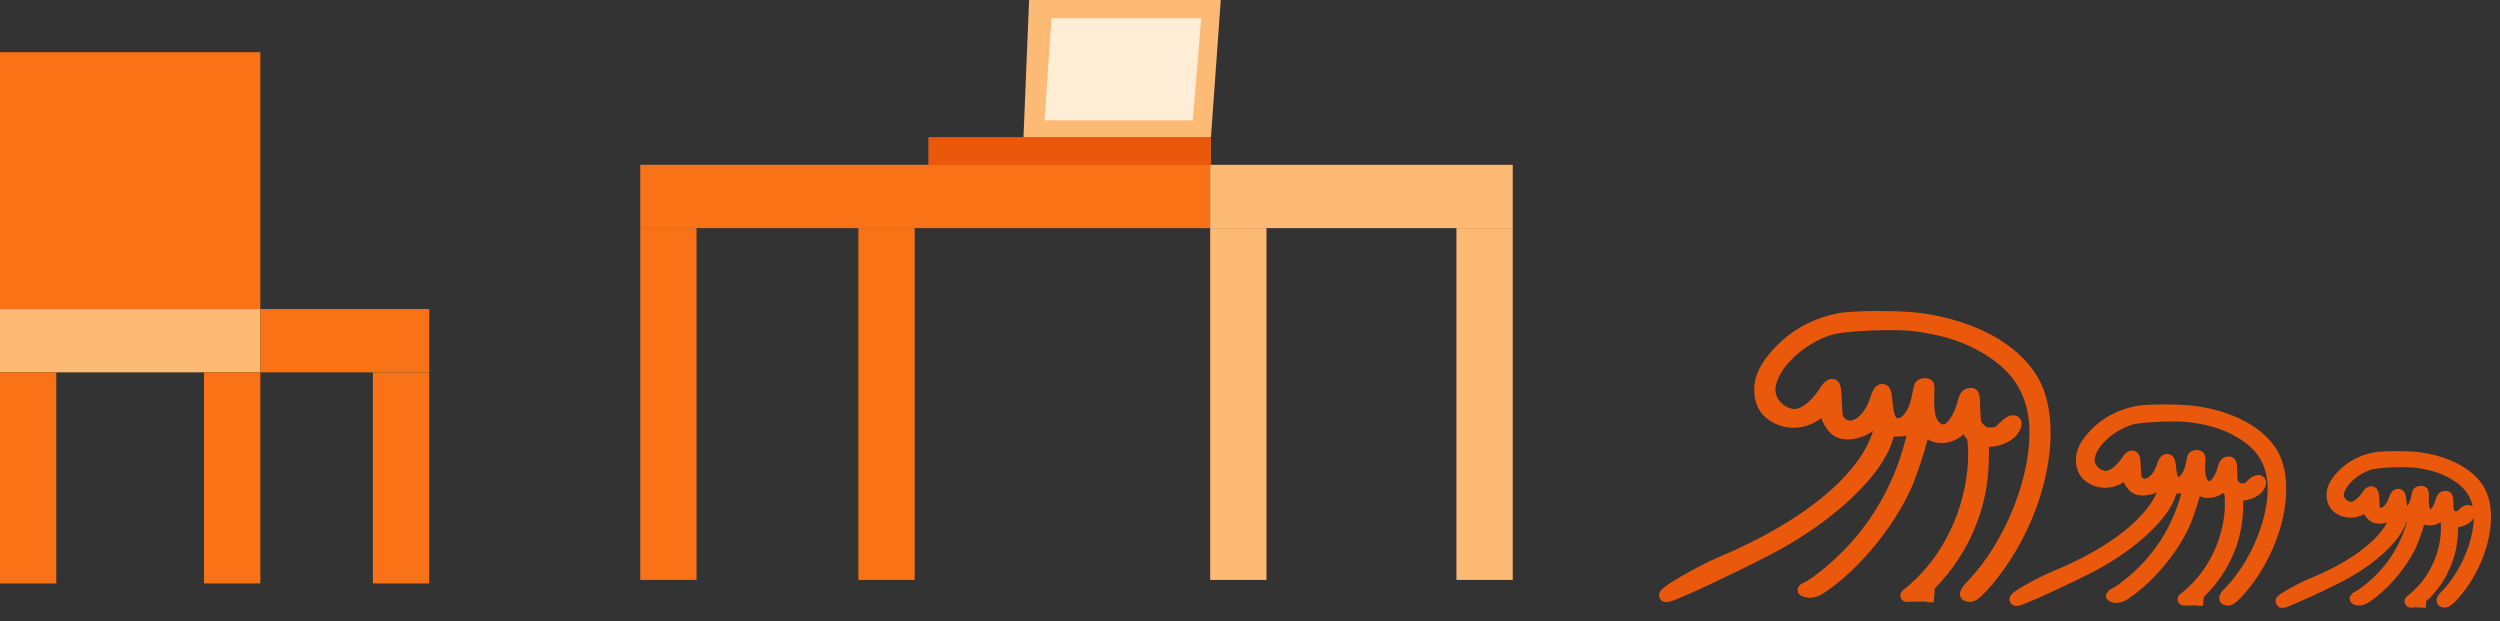 <svg xmlns="http://www.w3.org/2000/svg" width="157" height="39" viewBox="0 0 157 39" fill="none">
  <rect x="0" y="0" width="157" height="39" fill="#333333" stroke="none"/>
  <rect x="40.209" y="10.349" width="35.791" height="3.977" fill="#F97316"/>
  <rect x="40.209" y="14.326" width="3.535" height="22.093" fill="#F97316"/>
  <rect x="53.906" y="14.326" width="3.535" height="22.093" fill="#F97316"/>
  <rect x="76" y="14.326" width="3.535" height="22.093" fill="#FDBA74"/>
  <rect x="91.465" y="14.326" width="3.535" height="22.093" fill="#FDBA74"/>
  <rect x="76" y="10.349" width="19" height="3.977" fill="#FDBA74"/>
  <rect y="3.279" width="16.349" height="16.128" fill="#F97316"/>
  <rect y="19.407" width="16.349" height="3.977" fill="#FDBA74"/>
  <rect x="16.35" y="19.407" width="10.605" height="3.977" fill="#F97316"/>
  <rect x="12.815" y="23.384" width="3.535" height="13.256" fill="#F97316"/>
  <rect y="23.384" width="3.535" height="13.256" fill="#F97316"/>
  <rect x="23.418" y="23.384" width="3.535" height="13.256" fill="#F97316"/>
  <path d="M58.301 8.611H64.246H76.049V10.368H58.301V8.611Z" fill="#EA580C"/>
  <path d="M64.275 8.611L64.627 0H76.664L76.049 8.611H64.275Z" fill="#FDBA74"/>
  <path d="M65.594 7.556L66.033 1.142H75.435L74.907 7.556H65.594Z" fill="#FFEDD5"/>
  <path d="M115.481 20.07C113.96 20.386 112.713 21.068 111.693 22.17C110.896 23.028 110.539 23.767 110.565 24.541C110.59 25.244 110.838 25.724 111.344 26.071C112.221 26.658 113.358 26.582 114.201 25.885L114.632 25.521L114.707 25.936C114.804 26.422 115.144 26.929 115.492 27.088C116.128 27.379 117.235 27.049 117.727 26.407C117.968 26.102 117.968 26.102 118.086 26.301C118.183 26.471 118.169 26.655 118.015 27.151C117.158 30.072 113.472 33.095 108.077 35.362C106.954 35.825 104.08 37.44 104.664 37.416C105.087 37.4 109.873 35.098 111.505 34.206C115.057 32.268 117.886 29.553 118.472 27.53L118.625 27.024L119.22 27.011C119.572 26.997 119.863 26.944 119.94 26.859C120.319 26.446 120.303 26.865 119.907 28.238C118.926 31.624 116.918 34.489 114.116 36.54C113.379 37.08 113.16 37.009 113.354 37.083C113.518 37.148 113.848 37.224 114.321 36.909C116.419 35.509 118.539 32.955 119.654 30.513C120.037 29.661 120.746 27.429 120.735 27.103C120.727 26.858 120.847 26.854 121.088 27.099C121.569 27.6 122.544 27.51 123.107 26.906L123.428 26.567L123.582 26.918C123.669 27.118 123.797 27.307 123.858 27.335C124.002 27.421 124.044 28.623 123.946 29.586C123.611 32.712 122.067 35.579 119.741 37.396C119.706 37.417 121.101 37.326 121.377 37.417C121.377 37.417 120.332 37.577 121.257 36.632C123.311 34.529 124.465 31.749 124.496 28.871L124.515 27.676L125.009 27.656C125.562 27.634 126.187 27.334 126.416 26.968C126.799 26.381 126.353 26.297 125.838 26.858C125.556 27.165 125.427 27.232 125.055 27.246C124.692 27.261 124.549 27.205 124.299 26.96C124.007 26.676 123.995 26.626 123.963 25.699C123.93 24.741 123.929 24.731 123.689 24.771C123.498 24.799 123.422 24.924 123.297 25.399C123.137 26.007 122.833 26.56 122.501 26.859C121.963 27.34 121.262 26.888 121.119 25.965C121.068 25.661 121.051 25.162 121.071 24.855C121.09 24.548 121.09 24.263 121.068 24.213C120.994 24.093 120.633 24.148 120.597 24.282C120.579 24.355 120.492 24.736 120.415 25.126C120.223 26.001 119.731 26.643 119.228 26.663C118.765 26.682 118.561 26.333 118.456 25.327C118.391 24.616 118.347 24.505 118.196 24.511C118.065 24.517 117.959 24.674 117.833 25.087C117.398 26.502 116.294 27.23 115.585 26.564C115.325 26.32 115.312 26.249 115.268 25.261C115.238 24.395 115.201 24.213 115.07 24.198C114.978 24.181 114.831 24.299 114.726 24.456C114.028 25.566 113.193 26.181 112.524 26.075C111.662 25.936 111.009 25.125 111.102 24.305C111.275 22.911 112.952 21.273 114.866 20.655C115.764 20.364 119.106 20.22 120.474 20.431C122.287 20.695 123.593 21.133 124.85 21.909C126.487 22.914 127.365 24.103 127.716 25.773C128.357 28.879 126.644 33.825 123.911 36.719C123.396 37.26 123.361 37.415 123.743 37.399C124.116 37.385 125.412 35.823 126.26 34.381C128.44 30.672 129.013 26.262 127.62 23.889C126.473 21.925 123.894 20.518 120.592 20.059C119.316 19.886 116.382 19.891 115.481 20.07Z" fill="#EA580C" stroke="#EA580C" stroke-width="0.8"/>
  <path d="M134.197 25.896C133.137 26.111 132.268 26.574 131.556 27.322C131 27.904 130.751 28.405 130.769 28.929C130.786 29.406 130.958 29.73 131.311 29.965C131.921 30.363 132.713 30.31 133.301 29.837L133.601 29.59L133.653 29.872C133.721 30.201 133.957 30.544 134.2 30.651C134.642 30.848 135.414 30.624 135.757 30.188C135.926 29.981 135.926 29.981 136.008 30.116C136.075 30.231 136.065 30.356 135.957 30.692C135.359 32.672 132.789 34.723 129.028 36.263C128.245 36.578 126.242 37.674 126.649 37.658C126.943 37.646 130.279 36.083 131.417 35.477C133.893 34.162 135.866 32.32 136.275 30.949L136.383 30.606L136.797 30.596C137.042 30.586 137.245 30.55 137.299 30.493C137.563 30.213 137.552 30.497 137.275 31.427C136.589 33.722 135.188 35.665 133.235 37.057C132.721 37.423 132.569 37.375 132.704 37.425C132.818 37.469 133.047 37.52 133.377 37.307C134.84 36.356 136.318 34.624 137.097 32.969C137.365 32.391 137.86 30.878 137.852 30.657C137.847 30.492 137.931 30.488 138.098 30.654C138.433 30.994 139.112 30.932 139.505 30.522L139.729 30.292L139.836 30.53C139.897 30.665 139.985 30.793 140.028 30.812C140.128 30.87 140.157 31.685 140.088 32.337C139.852 34.455 138.775 36.399 137.153 37.633C137.128 37.647 138.101 37.584 138.293 37.645C138.293 37.645 137.565 37.754 138.21 37.113C139.642 35.687 140.448 33.802 140.471 31.852L140.486 31.043L140.829 31.029C141.215 31.014 141.65 30.809 141.81 30.561C142.078 30.163 141.767 30.107 141.408 30.487C141.211 30.696 141.121 30.741 140.862 30.751C140.609 30.761 140.51 30.724 140.335 30.558C140.132 30.366 140.124 30.331 140.102 29.703C140.08 29.054 140.079 29.047 139.912 29.075C139.779 29.094 139.726 29.179 139.639 29.501C139.526 29.913 139.315 30.288 139.083 30.491C138.708 30.817 138.22 30.511 138.121 29.886C138.085 29.68 138.074 29.342 138.088 29.134C138.102 28.926 138.102 28.733 138.087 28.699C138.035 28.618 137.783 28.655 137.758 28.746C137.746 28.795 137.685 29.053 137.63 29.318C137.496 29.911 137.153 30.347 136.803 30.361C136.48 30.374 136.338 30.137 136.266 29.456C136.221 28.974 136.19 28.899 136.085 28.903C135.994 28.907 135.92 29.013 135.832 29.294C135.528 30.253 134.758 30.747 134.265 30.296C134.084 30.131 134.075 30.083 134.045 29.413C134.024 28.827 133.999 28.703 133.907 28.693C133.844 28.682 133.741 28.762 133.668 28.869C133.181 29.621 132.598 30.038 132.132 29.967C131.532 29.873 131.078 29.325 131.143 28.769C131.265 27.824 132.434 26.713 133.768 26.293C134.393 26.095 136.722 25.995 137.675 26.137C138.938 26.314 139.847 26.61 140.722 27.134C141.863 27.815 142.474 28.62 142.716 29.751C143.162 31.855 141.964 35.207 140.059 37.171C139.699 37.538 139.675 37.642 139.941 37.632C140.201 37.621 141.105 36.562 141.696 35.584C143.218 33.069 143.62 30.081 142.651 28.474C141.854 27.145 140.058 26.193 137.757 25.884C136.868 25.768 134.825 25.774 134.197 25.896Z" fill="#EA580C" stroke="#EA580C" stroke-width="0.8"/>
  <path d="M149.141 28.804C148.327 28.968 147.66 29.322 147.114 29.892C146.687 30.336 146.495 30.718 146.509 31.119C146.522 31.482 146.654 31.73 146.925 31.909C147.393 32.212 148.001 32.172 148.453 31.811L148.684 31.622L148.723 31.837C148.775 32.088 148.957 32.349 149.143 32.432C149.483 32.582 150.075 32.41 150.339 32.078C150.468 31.92 150.468 31.92 150.531 32.023C150.583 32.11 150.575 32.206 150.492 32.462C150.032 33.973 148.059 35.538 145.171 36.714C144.57 36.954 143.031 37.791 143.344 37.778C143.57 37.769 146.132 36.576 147.006 36.114C148.907 35.109 150.422 33.704 150.736 32.658L150.819 32.396L151.137 32.389C151.325 32.381 151.481 32.354 151.523 32.31C151.725 32.096 151.717 32.313 151.504 33.023C150.977 34.773 149.901 36.256 148.401 37.318C148.006 37.598 147.889 37.561 147.993 37.599C148.08 37.633 148.257 37.672 148.51 37.509C149.634 36.784 150.769 35.462 151.367 34.199C151.573 33.758 151.953 32.604 151.948 32.435C151.943 32.309 152.008 32.306 152.136 32.433C152.393 32.692 152.915 32.645 153.217 32.332L153.389 32.156L153.47 32.338C153.517 32.441 153.585 32.539 153.618 32.553C153.695 32.597 153.717 33.219 153.664 33.717C153.482 35.332 152.655 36.816 151.409 37.757C151.39 37.767 152.137 37.719 152.284 37.766C152.284 37.766 151.725 37.85 152.221 37.36C153.321 36.272 153.94 34.834 153.958 33.346L153.969 32.729L154.233 32.718C154.529 32.706 154.864 32.551 154.987 32.361C155.192 32.058 154.953 32.015 154.677 32.305C154.526 32.464 154.457 32.498 154.258 32.506C154.064 32.514 153.988 32.486 153.854 32.359C153.698 32.212 153.692 32.186 153.675 31.707C153.658 31.212 153.658 31.207 153.529 31.228C153.427 31.242 153.386 31.307 153.319 31.553C153.233 31.867 153.07 32.153 152.892 32.308C152.604 32.557 152.229 32.324 152.154 31.847C152.127 31.69 152.118 31.432 152.128 31.273C152.139 31.115 152.139 30.967 152.128 30.941C152.088 30.88 151.895 30.908 151.875 30.978C151.866 31.015 151.819 31.212 151.777 31.414C151.674 31.866 151.411 32.199 151.142 32.209C150.894 32.219 150.785 32.039 150.729 31.519C150.695 31.151 150.671 31.094 150.591 31.098C150.521 31.1 150.464 31.182 150.396 31.395C150.163 32.127 149.572 32.504 149.193 32.161C149.054 32.035 149.047 31.998 149.024 31.487C149.009 31.04 148.989 30.945 148.919 30.938C148.87 30.929 148.791 30.99 148.735 31.072C148.361 31.646 147.913 31.964 147.556 31.91C147.095 31.839 146.746 31.42 146.796 30.996C146.89 30.275 147.788 29.427 148.812 29.107C149.292 28.956 151.08 28.879 151.812 28.987C152.782 29.122 153.48 29.347 154.152 29.747C155.027 30.266 155.496 30.88 155.682 31.743C156.024 33.348 155.104 35.906 153.64 37.404C153.364 37.684 153.346 37.764 153.55 37.755C153.749 37.748 154.444 36.939 154.898 36.193C156.067 34.275 156.376 31.994 155.633 30.769C155.02 29.755 153.642 29.03 151.875 28.794C151.193 28.706 149.624 28.71 149.141 28.804Z" fill="#EA580C" stroke="#EA580C" stroke-width="0.8"/>
</svg>